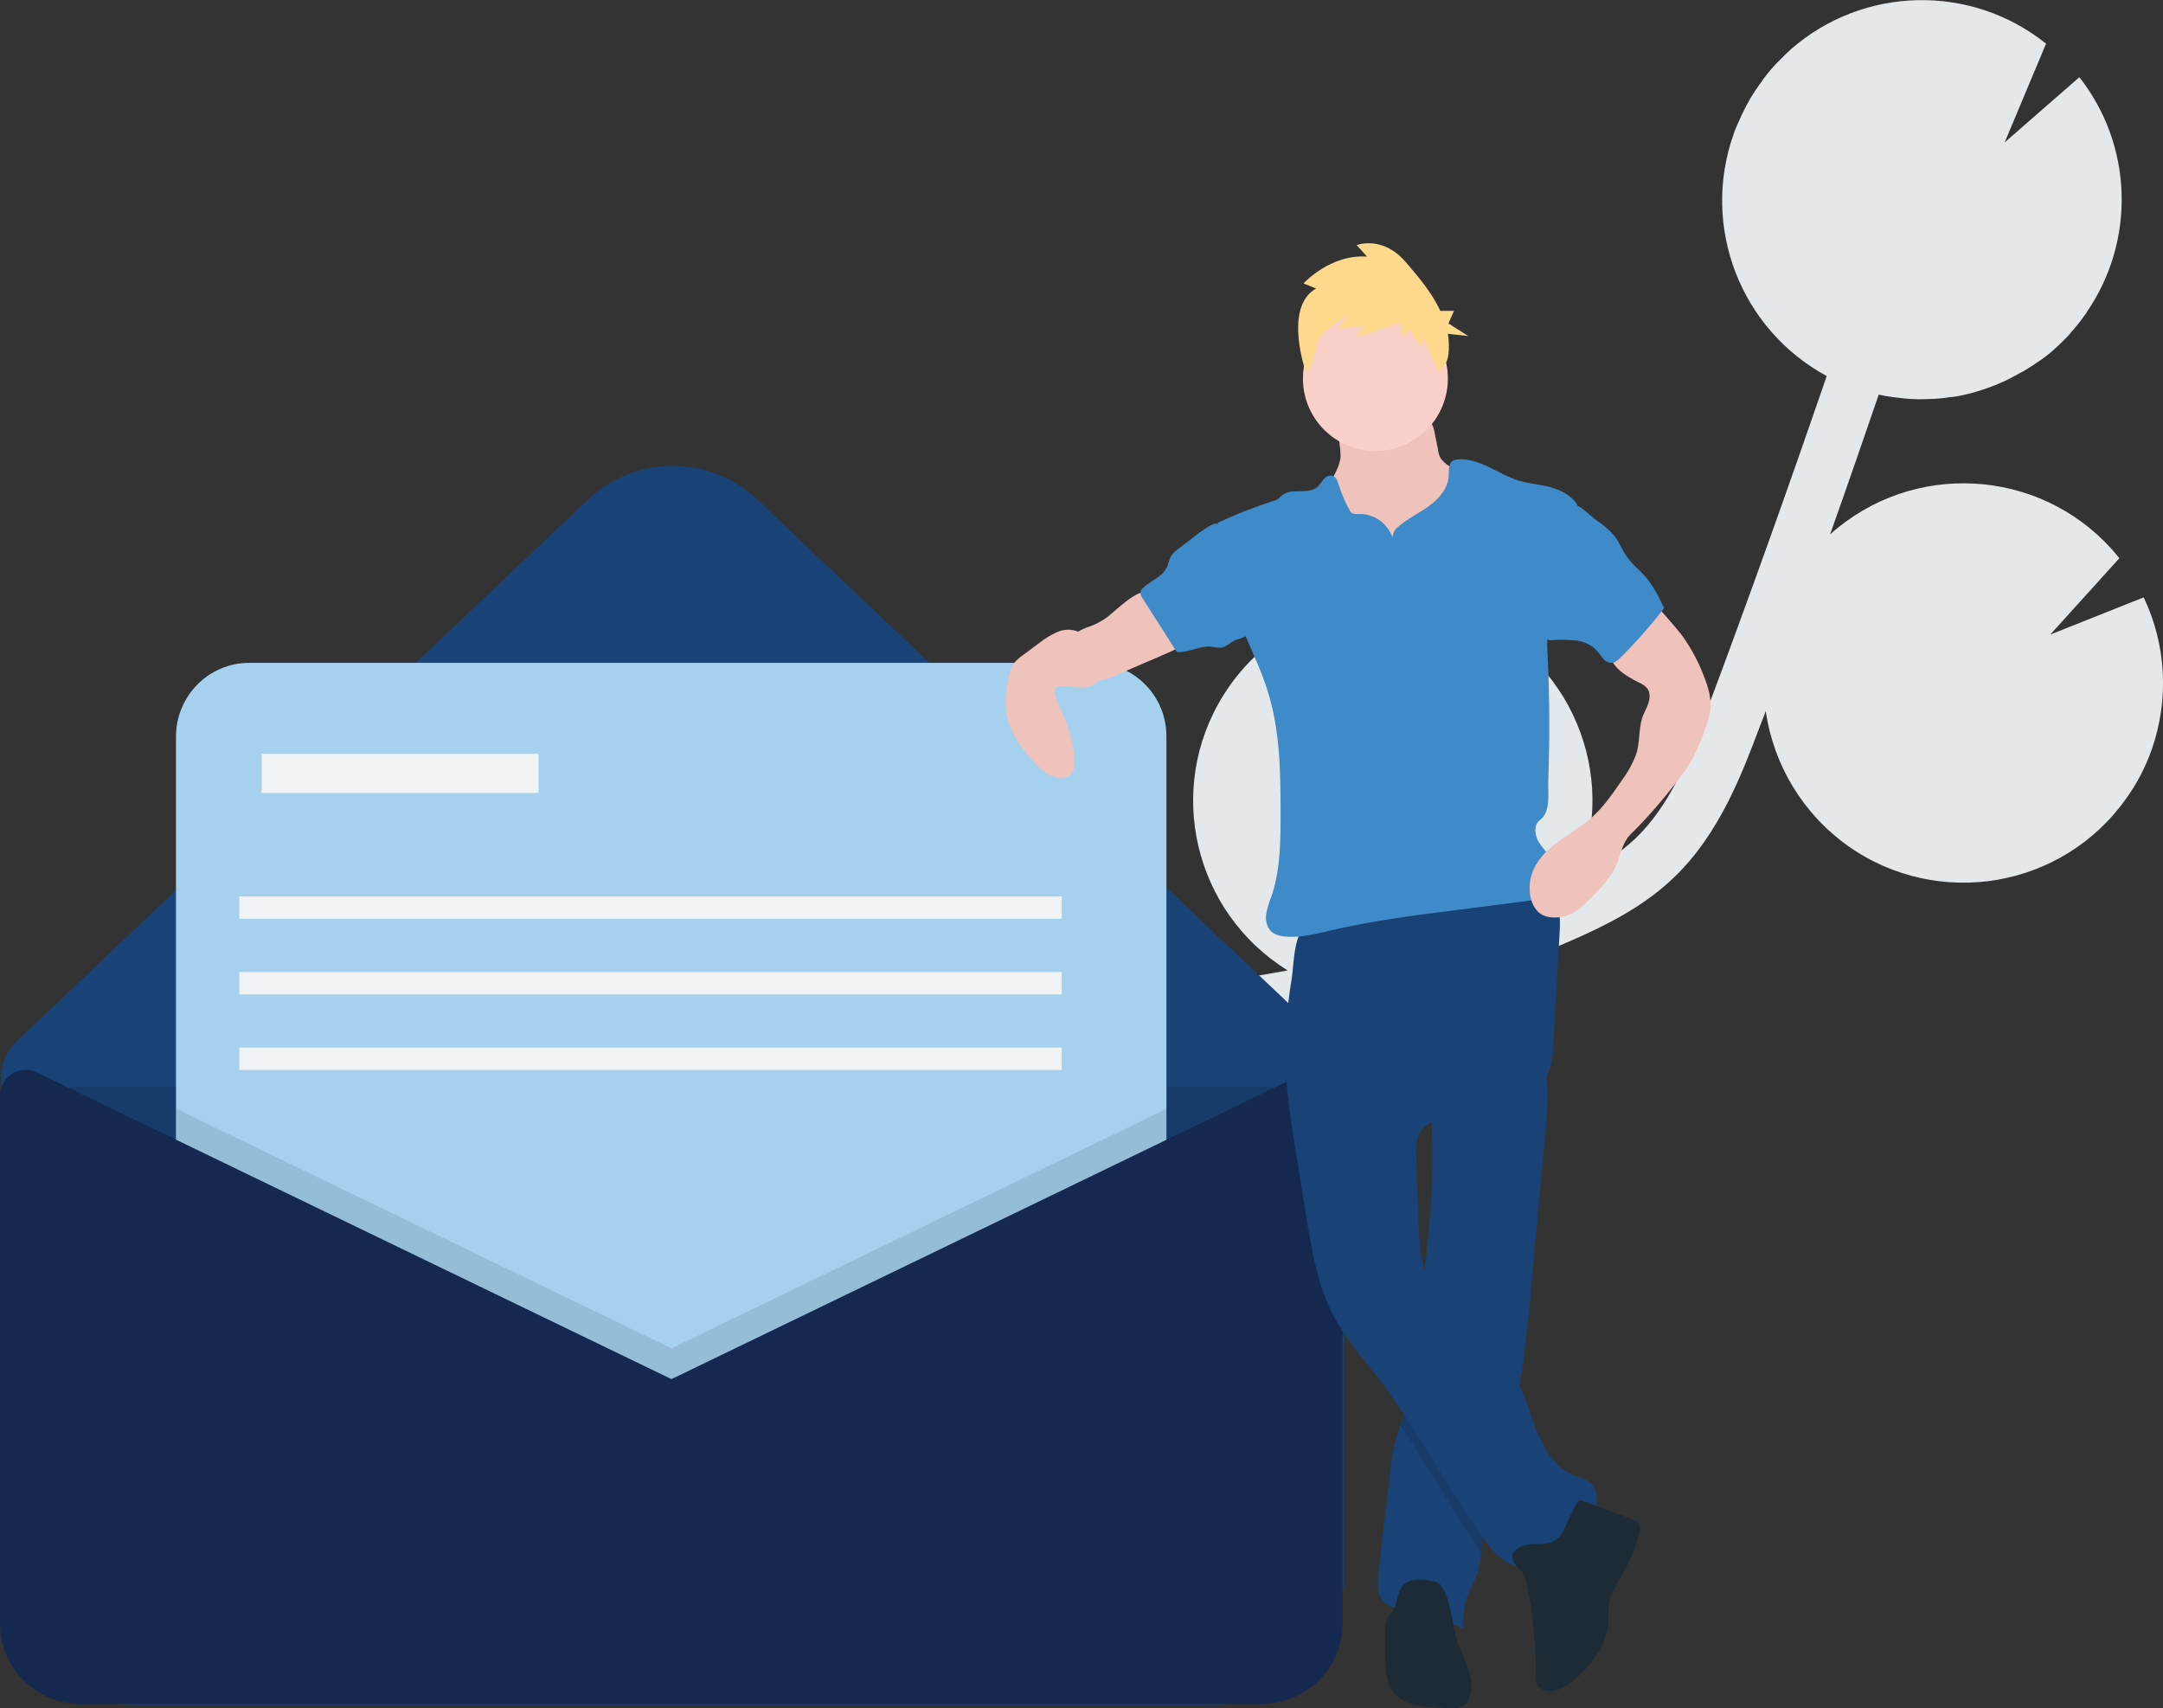 <?xml version="1.0" encoding="utf-8"?>
<!-- Generator: Adobe Illustrator 24.0.3, SVG Export Plug-In . SVG Version: 6.00 Build 0)  -->
<svg version="1.1" id="aaafdec0-95c8-49a3-a8f8-64216c6da511"
	 xmlns="http://www.w3.org/2000/svg" xmlns:xlink="http://www.w3.org/1999/xlink" x="0px" y="0px" viewBox="0 0 773.1 610.5"
	 style="enable-background:new 0 0 773.1 610.5;" xml:space="preserve">
<rect x="0" y="0" width="773.1" height="610.5" fill="#333333" stroke="none"/>
<style type="text/css">
	.st0{fill:#E5E8EB;}
	.st1{fill:#194276;}
	.st2{opacity:0.1;enable-background:new    ;}
	.st3{fill:none;stroke:#3F3D56;stroke-miterlimit:10;}
	.st4{fill:#A5D1EF;}
	.st5{fill:#15284F;}
	.st6{fill:#F1F2F4;}
	.st7{fill:#A0616A;}
	.st8{fill:#EFC2BB;}
	.st9{fill:#1D2B36;}
	.st10{fill:#F9D1CA;}
	.st11{fill:#3F8AC9;}
	.st12{fill:#FDD88D;}
</style>
<title>message sent</title>
<path class="st0" d="M449,348.8l8.7-1.5c0.8-0.1,1.7-0.3,2.5-0.5c-33.5-20.8-43.8-64.8-23-98.2c14.5-23.4,41.2-36.3,68.5-33.3
	l-11.4,27.1l27-23.6c0.1,0,0.1,0,0.2,0.1c37.2,13.1,56.7,53.8,43.6,91l0,0c-0.5,1.3-1,2.5-1.5,3.8c7.6-3.8,14.9-8.3,20.9-14
	c12.1-11.6,18.7-27.5,26.1-47.2c14.6-39,28.7-78.5,42.3-118.1c-30.8-16.7-45-53.3-33.3-86.4c0.7-2.1,1.6-4,2.5-6
	c0.2-0.5,0.4-1,0.7-1.5c0.9-1.9,1.9-3.7,2.9-5.5c0.2-0.3,0.4-0.6,0.5-0.8c0.9-1.5,1.9-2.9,2.9-4.3c0.4-0.5,0.8-1,1.1-1.6
	c1.1-1.5,2.3-3,3.6-4.4c0.4-0.5,0.9-0.9,1.3-1.4c1-1,2-2,3-3c0.5-0.5,1.1-1,1.6-1.5c0.1-0.1,0.3-0.3,0.4-0.4l0,0
	c25.9-22.6,64.3-23.5,91.2-2l-14.8,35.3l26.7-23.3c19.2,24.4,20.2,58.5,2.6,84h0.1c-0.3,0.4-0.6,0.8-0.9,1.2
	c-0.6,0.8-1.1,1.6-1.7,2.3c-0.8,1-1.5,1.9-2.3,2.8c-0.6,0.7-1.2,1.4-1.8,2.1c-0.9,1-1.9,1.9-2.9,2.9c-0.6,0.5-1.1,1.1-1.7,1.6
	c-1.5,1.4-3.1,2.7-4.8,3.9c-0.6,0.4-1.2,0.8-1.8,1.2c-1.2,0.8-2.3,1.6-3.5,2.3c-0.7,0.5-1.5,0.9-2.3,1.3c-1.1,0.6-2.2,1.2-3.3,1.8
	c-0.8,0.4-1.6,0.8-2.4,1.2c-1.2,0.5-2.3,1-3.5,1.5c-0.8,0.3-1.6,0.6-2.4,0.9c-1.3,0.5-2.7,0.9-4,1.3c-0.7,0.2-1.4,0.4-2,0.6
	c-2,0.5-4.1,1-6.2,1.3c-0.4,0.1-0.8,0.1-1.2,0.1c-1.7,0.3-3.5,0.5-5.2,0.6c-0.8,0.1-1.5,0.1-2.3,0.1c-1.4,0.1-2.8,0.1-4.2,0.1
	c-0.8,0-1.7-0.1-2.5-0.1c-1.4-0.1-2.8-0.2-4.2-0.4c-0.8-0.1-1.6-0.2-2.5-0.3c-1.5-0.2-3-0.5-4.5-0.8c-0.1,0-0.2,0-0.3-0.1
	c-5.7,16.7-11.5,33.4-17.4,50c29.3-26.3,74.4-23.9,100.7,5.3c0.9,1,1.8,2.1,2.7,3.2l-24.7,27.3l33.4-13.3c8.1,17,9.1,36.5,2.9,54.3
	c-2.2,6.2-5.2,12.1-9.1,17.5c-22.7,32.2-67.2,39.8-99.4,17.1c-16.1-11.4-26.7-28.9-29.5-48.3c-0.6,1.7-1.2,3.4-1.9,5
	c-6.5,17.3-14.6,38.9-30.9,54.5c-11,10.6-24.6,17.3-37.7,23c-8.5,3.7-17.1,7.1-25.8,10.2c-9.7,5.9-20.6,9.4-31.9,10.2
	c-13.7,3.8-27.7,7-41.7,9.5l-8.8,1.5c-7.9,1.3-15.9,2.7-24,4.3c1.2,0.3,2.3,0.7,3.5,1.1c29.3,10.3,48.6,38.4,47.6,69.4l-55,17.3
	l49.7,7.9c-14.9,36.5-56.5,54.1-93,39.2c-9.9-4-18.7-10.2-25.9-18.1c0.5,1.7,1,3.4,1.5,5.1c1,3.3,2,6.7,3,10
	c13.1,44.9,7.4,80.3-15.9,99.5l-12.6-15.3c22.7-18.7,15.6-57.3,9.4-78.7c-0.9-3.2-1.9-6.5-2.9-9.8c-8.5-28.3-18.2-60.4-5.7-89.8
	C351,365.6,405.3,356.3,449,348.8z"/>
<path class="st1" d="M432.9,609.4H48c-26.3,0-47.6-21.3-47.6-47.6l0,0V385.5c0-5.2,2.1-10.1,5.9-13.7l203.9-193.3
	c16.9-16,43.5-16,60.4,0L465,362.8c9.8,9.3,15.4,22.2,15.4,35.8v163.2C480.5,588.1,459.2,609.4,432.9,609.4L432.9,609.4z"/>
<path class="st2" d="M0.5,388.4h476l0,0v192.3c0,15.9-12.9,28.7-28.7,28.7l0,0H29.2c-15.9,0-28.7-12.9-28.7-28.7l0,0L0.5,388.4
	L0.5,388.4L0.5,388.4z"/>
<path class="st3" d="M0,376.9"/>
<path class="st4" d="M89.1,236.9h301.6c14.5,0,26.2,11.7,26.2,26.2v301.6c0,14.5-11.7,26.2-26.2,26.2H89.1
	c-14.5,0-26.2-11.7-26.2-26.2V263.1C63,248.6,74.7,236.9,89.1,236.9z"/>
<polygon class="st2" points="417,396.3 417,590.9 63,590.9 63,396.3 240,481.9 "/>
<path class="st5" d="M240,492.9L13.2,383.3c-4.6-2.2-10.1-0.3-12.3,4.3c-0.6,1.2-0.9,2.6-0.9,4v188.6c0,15.9,12.9,28.7,28.7,28.7
	l0,0h422.5c15.9,0,28.7-12.9,28.7-28.7l0,0V394.8c0-6.2-5-11.2-11.2-11.2c-1.7,0-3.4,0.4-4.9,1.1L240,492.9z"/>
<rect x="93.5" y="269.4" class="st6" width="99" height="14"/>
<rect x="85.5" y="320.4" class="st6" width="294" height="8"/>
<rect x="85.5" y="347.4" class="st6" width="294" height="8"/>
<rect x="85.5" y="374.4" class="st6" width="294" height="8"/>
<path class="st7" d="M479.2,163.2c-0.6,5.4-4.7,9.7-6.2,14.8c-2.3,7.8,1.7,16.1,7,22.2c8.8,9.8,21.1,15.6,34.2,16.3
	c1.9,0.2,3.8,0,5.7-0.6c1.6-0.7,3.1-1.7,4.3-2.9c4.1-4.1,6.2-9.7,7.1-15.4s0.5-11.5,0.2-17.2c0-1.2-0.2-2.4-0.6-3.5
	c-0.6-1.1-1.3-2-2.2-2.7c-2.9-2.7-6.1-5-9.6-7c-1.6-0.7-2.9-1.8-4-3.1c-0.7-1.1-1.1-2.4-1.2-3.7l-1.1-5.4c-0.2-1.6-0.7-3.1-1.6-4.4
	c-1.9-2.5-5.5-2.9-8.6-3l-11.5-0.5c-3.6-0.1-8.3-1.2-11.8-0.5c-3.3,0.7-2.2,3.7-1.6,6.4C478.6,156.4,479.1,159.8,479.2,163.2z"/>
<path class="st8" d="M479.2,163.2c-0.6,5.4-4.7,9.7-6.2,14.8c-2.3,7.8,1.7,16.1,7,22.2c8.8,9.8,21.1,15.6,34.2,16.3
	c1.9,0.2,3.8,0,5.7-0.6c1.6-0.7,3.1-1.7,4.3-2.9c4.1-4.1,6.2-9.7,7.1-15.4s0.5-11.5,0.2-17.2c0-1.2-0.2-2.4-0.6-3.5
	c-0.6-1.1-1.3-2-2.2-2.7c-2.9-2.7-6.1-5-9.6-7c-1.6-0.7-2.9-1.8-4-3.1c-0.7-1.1-1.1-2.4-1.2-3.7l-1.1-5.4c-0.2-1.6-0.7-3.1-1.6-4.4
	c-1.9-2.5-5.5-2.9-8.6-3l-11.5-0.5c-3.6-0.1-8.3-1.2-11.8-0.5c-3.3,0.7-2.2,3.7-1.6,6.4C478.6,156.4,479.1,159.8,479.2,163.2z"/>
<path class="st1" d="M552.4,404.2c-1.6,17.9-3.3,35.7-4.9,53.6c-1.3,14.1-2.6,28.2-5.1,42.1c-0.9,4.8-1.9,9.5-3.1,14.3
	c-3.3,13.1-8.2,25.9-9.8,39.3c0,0.4-0.1,0.8-0.1,1.2c-0.2,3-0.7,5.9-1.7,8.7c-0.8,2-2,3.9-2.8,5.9c-1.7,4.1-1.9,8.5-2.1,12.9
	c-5.9-3.3-12.4-5.6-19.2-6.6c-3.3-0.5-6.9-0.8-9.1-3.3c-2.5-2.7-2.2-6.8-1.8-10.4c1.3-11.2,2.6-22.4,3.9-33.6
	c0.4-4.8,1.2-9.6,2.4-14.3c0.4-1.6,1-3.1,1.5-4.6c0.7-2.1,1.5-4.2,2.1-6.4c0.8-3.5,1.4-7,1.7-10.6c1.3-11.3,2.9-22.5,4.3-33.8
	l0.1-0.6c2.1-17.1,3.7-34.2,3.2-51.4c-0.1-2.5-0.2-5.1-0.3-7.6c-0.2-3.7-0.6-5.7,2.5-8c3.4-2.6,7.8-4.3,11.7-6
	c2.1-0.9,25-9,25.6-7.3c1.1,3.8,1.6,7.7,1.7,11.7C553.2,394.5,552.9,399.4,552.4,404.2z"/>
<path class="st2" d="M542.4,499.8c-0.9,4.8-1.9,9.5-3.1,14.3c-3.3,13.1-8.2,25.9-9.8,39.3c0,0.4-0.1,0.8-0.1,1.2
	c-10.2-14.6-18.8-30.3-28.8-45.1c0.7-2.1,1.5-4.2,2.1-6.4c0.8-3.5,1.4-7,1.7-10.6c1.3-11.3,2.9-22.5,4.3-33.8l0.1-0.6
	c0.6,2.4,1.4,4.7,2.5,6.9c6.7,13.6,22.6,20.5,30.4,33.5C542,499,542.2,499.4,542.4,499.8z"/>
<path class="st1" d="M459.5,380.1c0.3,10.9,2.1,21.7,3.8,32.5l3.6,22.3c2,12.2,4,24.6,9.8,35.5c4.3,8.2,10.5,15.1,16.1,22.4
	c13.8,18,24.2,38.4,37.3,56.9c3.8,5.4,9.3,11.2,15.7,10.1c4.3-0.7,7.4-4.3,10.7-7c4-3.2,8.7-5.6,11.8-9.6s3.7-10.8-0.5-13.7
	c-1.5-0.8-3.1-1.5-4.8-2c-6.5-2.5-10.8-8.9-13.4-15.3c-2.6-6.4-4.3-13.4-7.9-19.4c-7.8-13-23.7-19.9-30.4-33.5
	c-3.8-7.6-4.1-16.4-4.4-24.9l-0.7-21.7c-0.1-2.4-0.1-4.8,0.8-7c2.6-5.8,10.3-6.3,16.6-7c7.1-0.8,14-3,20.3-6.4
	c3.6-1.9,7.1-4.4,9.1-8.1c1.8-3.3,2-7.2,2.2-10.9l2.2-39.3c0.2-3.4,0.4-6.9-0.8-10c-3-8-13-10.5-21.5-10.2
	c-15.8,0.7-30.4,7.5-45.3,12.1c-3.7,1.2-7.4,2.1-11.2,2.9c-3.3,0.7-7.4,0.4-10.6,1.5c-5.7,1.9-5.5,14.3-6.3,19.4
	C460,359.8,459.2,370,459.5,380.1z"/>
<path class="st9" d="M543.7,561.5c1.4,1.4,1.8,3.5,2.2,5.4c2,10.8,3.1,21.7,3.1,32.7c-0.1,1,0.1,2.1,0.6,3c0.4,0.5,0.9,1,1.5,1.2
	c4,1.9,8.7-0.8,12-3.7c6.2-5.4,11.5-12.8,11.8-21c-0.1-2.1,0-4.3,0.2-6.4c0.5-3.1,2.4-5.8,4-8.5c2.7-4.6,4.9-9.6,6.5-14.7
	c0.6-1.9,1-4.3-0.5-5.7c-0.5-0.4-1.1-0.7-1.8-0.9l-18.2-6.7c-1.6-0.6-5.5,9.5-6.1,10.6c-1.5,2.7-3,4.2-6.1,4.8s-6.8-0.3-9.7,1.3
	C538.5,555.5,540.9,558.7,543.7,561.5z"/>
<path class="st9" d="M515.7,567.7c-0.3-0.7-0.8-1.3-1.4-1.8c-0.8-0.5-1.8-0.9-2.8-0.9c-3.5-0.6-7.6-1-10,1.6c-2.2,2.4-1.9,6.3-3.7,9
	c-0.6,0.9-1.4,1.6-1.9,2.5c-0.6,1.4-0.9,2.9-0.8,4.4c-0.1,4.2-0.2,8.4,0.1,12.6c0.2,3.5,0.8,7.2,3,9.9c3.5,4.4,9.9,5,15.5,5.3
	l4.6,0.2c1.3,0.2,2.5,0,3.7-0.3c1.5-0.7,2.7-2,3.2-3.6c2.4-5.9-1.4-12.3-3.7-18.2C518.9,581.7,519.3,574.2,515.7,567.7z"/>
<circle class="st10" cx="491.6" cy="135.3" r="25.9"/>
<path class="st11" d="M497.7,192.1c-1.8-5.2-6.8-8.6-12.2-8.4c-0.8,0.1-1.6,0-2.3-0.3c-0.4-0.3-0.7-0.7-0.9-1.2
	c-1.6-2.8-2.8-5.8-3.8-8.9c-0.4-1.4-1-3-2.4-3.3c-1.2-0.2-2.3,0.4-3,1.3c-0.7,0.9-1.4,1.9-2.2,2.7c-3.3,2.9-9,0.3-12.5,2.9
	c-0.6,0.4-1,1-1.6,1.4s-1.2,0.6-1.9,0.8c-6.7,2.2-13.2,4.7-19.6,7.7c2.3,13.9,4.7,28,10.1,41c2.6,6.2,5.5,12.2,7.5,18.6
	c4.6,14.1,4.8,29.2,4.8,44c0,10.1,0,20.5-3.3,30.1c-0.9,2.1-1.5,4.3-1.9,6.6c-0.2,2.3,0.5,4.8,2.3,6.2c1.1,0.7,2.3,1.1,3.6,1.3
	c5.7,0.8,11.4-0.7,17-2c15-3.5,30.3-5.5,45.6-7.4l25.6-3.3c1.8-0.1,3.6-0.6,5.3-1.4c4.7-2.6,5.1-9.6,2.2-14.1
	c-1.4-2.1-3.4-3.9-4.5-6.2s-1.3-5.5,0.7-7c4.1-3.2,2.9-9.2,3.1-14.4c0.5-14.6,0.5-29.1-0.2-43.7c-0.2-3-0.3-6-0.1-9.1
	c0.5-5.1,1.4-10.2,2.8-15.1l7.8-30.6c-2-3.2-5.9-5.2-9.6-6.2s-7.5-1.2-11.2-2.3c-7.4-2.3-14.1-8.2-21.8-7.6c-0.6,0-1.2,0.2-1.7,0.4
	c-1.8,1-1.5,3.5-1.6,5.5c-0.2,4.4-3.5,8.2-7.1,10.8s-7.7,4.5-11.1,7.5C498.5,189.2,497.8,190.6,497.7,192.1z"/>
<path class="st8" d="M395,221.1c-1.7,1.1-3.5,2.1-5.5,2.8c-1.9,0.6-3.6,1.4-5.2,2.5c-0.7,0.6-1.3,1.4-1.8,2.2
	c-2.7,4.8-1,10.9,3.8,13.6c1.6,0.9,3.5,1.4,5.4,1.3c2.4-0.3,4.7-1,6.8-2l18.3-7.9c3.1-1.3,6.4-2.9,7.9-6c0.2-0.3,0.2-0.6,0.2-0.9
	c-0.1-0.3-0.4-0.6-0.8-0.8c-4.1-2.7-7.7-6.1-10.6-10c-0.8-1-1.7-3.4-2.7-4C406.8,209.6,398.1,219.1,395,221.1z"/>
<path class="st8" d="M590.5,214.6l6.7,7.7c1.4,1.7,2.9,3.3,4.2,5.1c3.2,4.5,5.8,9.4,7.7,14.5c1.5,3.8,2.7,7.9,2.2,12
	c-0.3,2.1-0.9,4.1-1.7,6.1c-1.2,3.8-2.8,7.5-4.6,11c-1.5,2.7-3.2,5.3-5.2,7.7c-5.2,6.9-10.9,13.5-17.1,19.6c-2.3,2.3-3.3,6-4.3,9.1
	c-1.9,5.7-6.3,10.1-10.5,14.3c-1.4,1.4-2.9,2.7-4.5,3.9c-2.4,1.6-5.3,2.4-8.2,2.3c-1.3,0-2.5-0.3-3.7-0.8c-2.9-1.4-4.4-4.8-4.7-8
	c-0.3-2.9,0.2-5.9,1.4-8.5c3.9-8.6,13.8-12.3,20.8-18.5c4.1-3.7,7.3-8.3,10.4-12.8c2.1-2.8,3.9-5.9,5.2-9.2c1.6-4.2,1-9.1,2.3-13.4
	c0.6-1.8,1.6-3.4,2.2-5.2s0.8-3.9-0.3-5.4c-0.8-1-1.9-1.7-3.1-2.2c-4.5-2.3-9.5-5.2-10.4-10.2c-0.3-2.7,0.4-5.5,2-7.8
	c1.6-2.2,3.5-4.2,5.7-5.9C585.2,218.3,588.5,216.4,590.5,214.6z"/>
<path class="st8" d="M390.6,231.9c-1.2-2.4-2.7-4.9-5.1-6.1c-2.4-1-5-1-7.4,0c-2.3,1-4.5,2.3-6.5,3.9l-5.8,4.3
	c-1.3,0.9-2.5,1.9-3.5,3.2c-0.9,1.5-1.5,3.2-1.8,4.9c-1,4-1.3,8.1-0.9,12.2c0.9,6.6,4.9,12.3,9.2,17.3c2.7,3.1,6.1,6.3,10.2,6.4
	c1.8,0.1,3.8-0.6,4.5-2.3c0.3-0.6,0.4-1.3,0.4-2c0.4-7.3-2.2-14.5-5.2-21.1c-1-1.7-1.5-3.7-1.7-5.7c0-0.3,0.1-0.7,0.2-1
	c0.3-0.3,0.6-0.4,1-0.5c4.2-0.8,11.4,2.4,14.3-2.2C394.6,240.2,392,234.6,390.6,231.9z"/>
<path class="st11" d="M421.5,195.9c-1,0.7-2,1.5-2.7,2.5c-1,1.4-1.1,3.3-2,4.8c-1.7,3.2-5.8,4.4-8.4,7.1c-0.4,0.4-0.7,0.8-0.8,1.4
	c0,0.7,0.2,1.4,0.7,2l12.3,19.3c4.1,0.4,8-2.2,12.1-1.9c1.5,0.1,3.1,0.7,4.6,0.2c1-0.5,2-1.1,2.9-1.8c2.4-1.5,5.7-1.7,7.7-3.8
	c2-2,2.2-5,2.2-7.8c0-2.4-0.2-4.8-0.7-7.2c-1.8-7.4-7.5-13.1-11-19.7c-1.7-3.2-2.7-5.1-6.3-2.9C428.3,190.4,424.9,193.4,421.5,195.9
	z"/>
<path class="st11" d="M570.8,186.1c2.3,1.5,4.4,3.3,6.2,5.4c1.9,2.4,2.9,5.4,4.7,7.8c1.7,2.4,4.1,4.2,6.1,6.5c3,3.3,5,7.4,7,11.5
	c-4.9,6.4-10.2,12.4-15.9,18c-0.6,0.7-1.5,1.3-2.4,1.6c-1.3,0.1-2.6-0.4-3.4-1.4c-0.9-0.9-1.5-2.1-2.4-3c-2-2.1-4.7-3.3-7.5-3.6
	s-5.7-0.3-8.5-0.1c-0.6,0.1-1.3,0-1.8-0.3c-0.4-0.3-0.8-0.7-1-1.1c-3.3-5.7-2.3-12.8-1.1-19.2l2.7-14.8c0.4-2.8,1.1-5.6,2.2-8.2
	c1-2.2,3.3-5.9,6.1-5.2C564.7,180.3,568.4,184.4,570.8,186.1z"/>
<path class="st12" d="M470.4,103.1l-4.5-1.8c0,0,9.5-10.5,22.7-9.6l-3.7-4.1c0,0,9.1-3.6,17.4,5.9c4.3,5,9.4,10.9,12.5,17.6h4.9
	l-2,4.5l7.1,4.5l-7.3-0.8c0.4,2.4,0.5,5,0.2,7.4c-0.3,2.5-1.6,4.7-3.5,6.3l0,0c0,0-5.7-11.7-5.7-13.5v4.6c0,0-4.5-4.1-4.5-6.8
	l-2.5,3.2l-1.3-5l-15.3,5l2.5-4.1l-9.5,1.4l3.7-5c0,0-10.7,5.9-11.1,10.9c-0.4,5-3.6,9.8-3.6,9.8S458.4,109.9,470.4,103.1z"/>
</svg>
